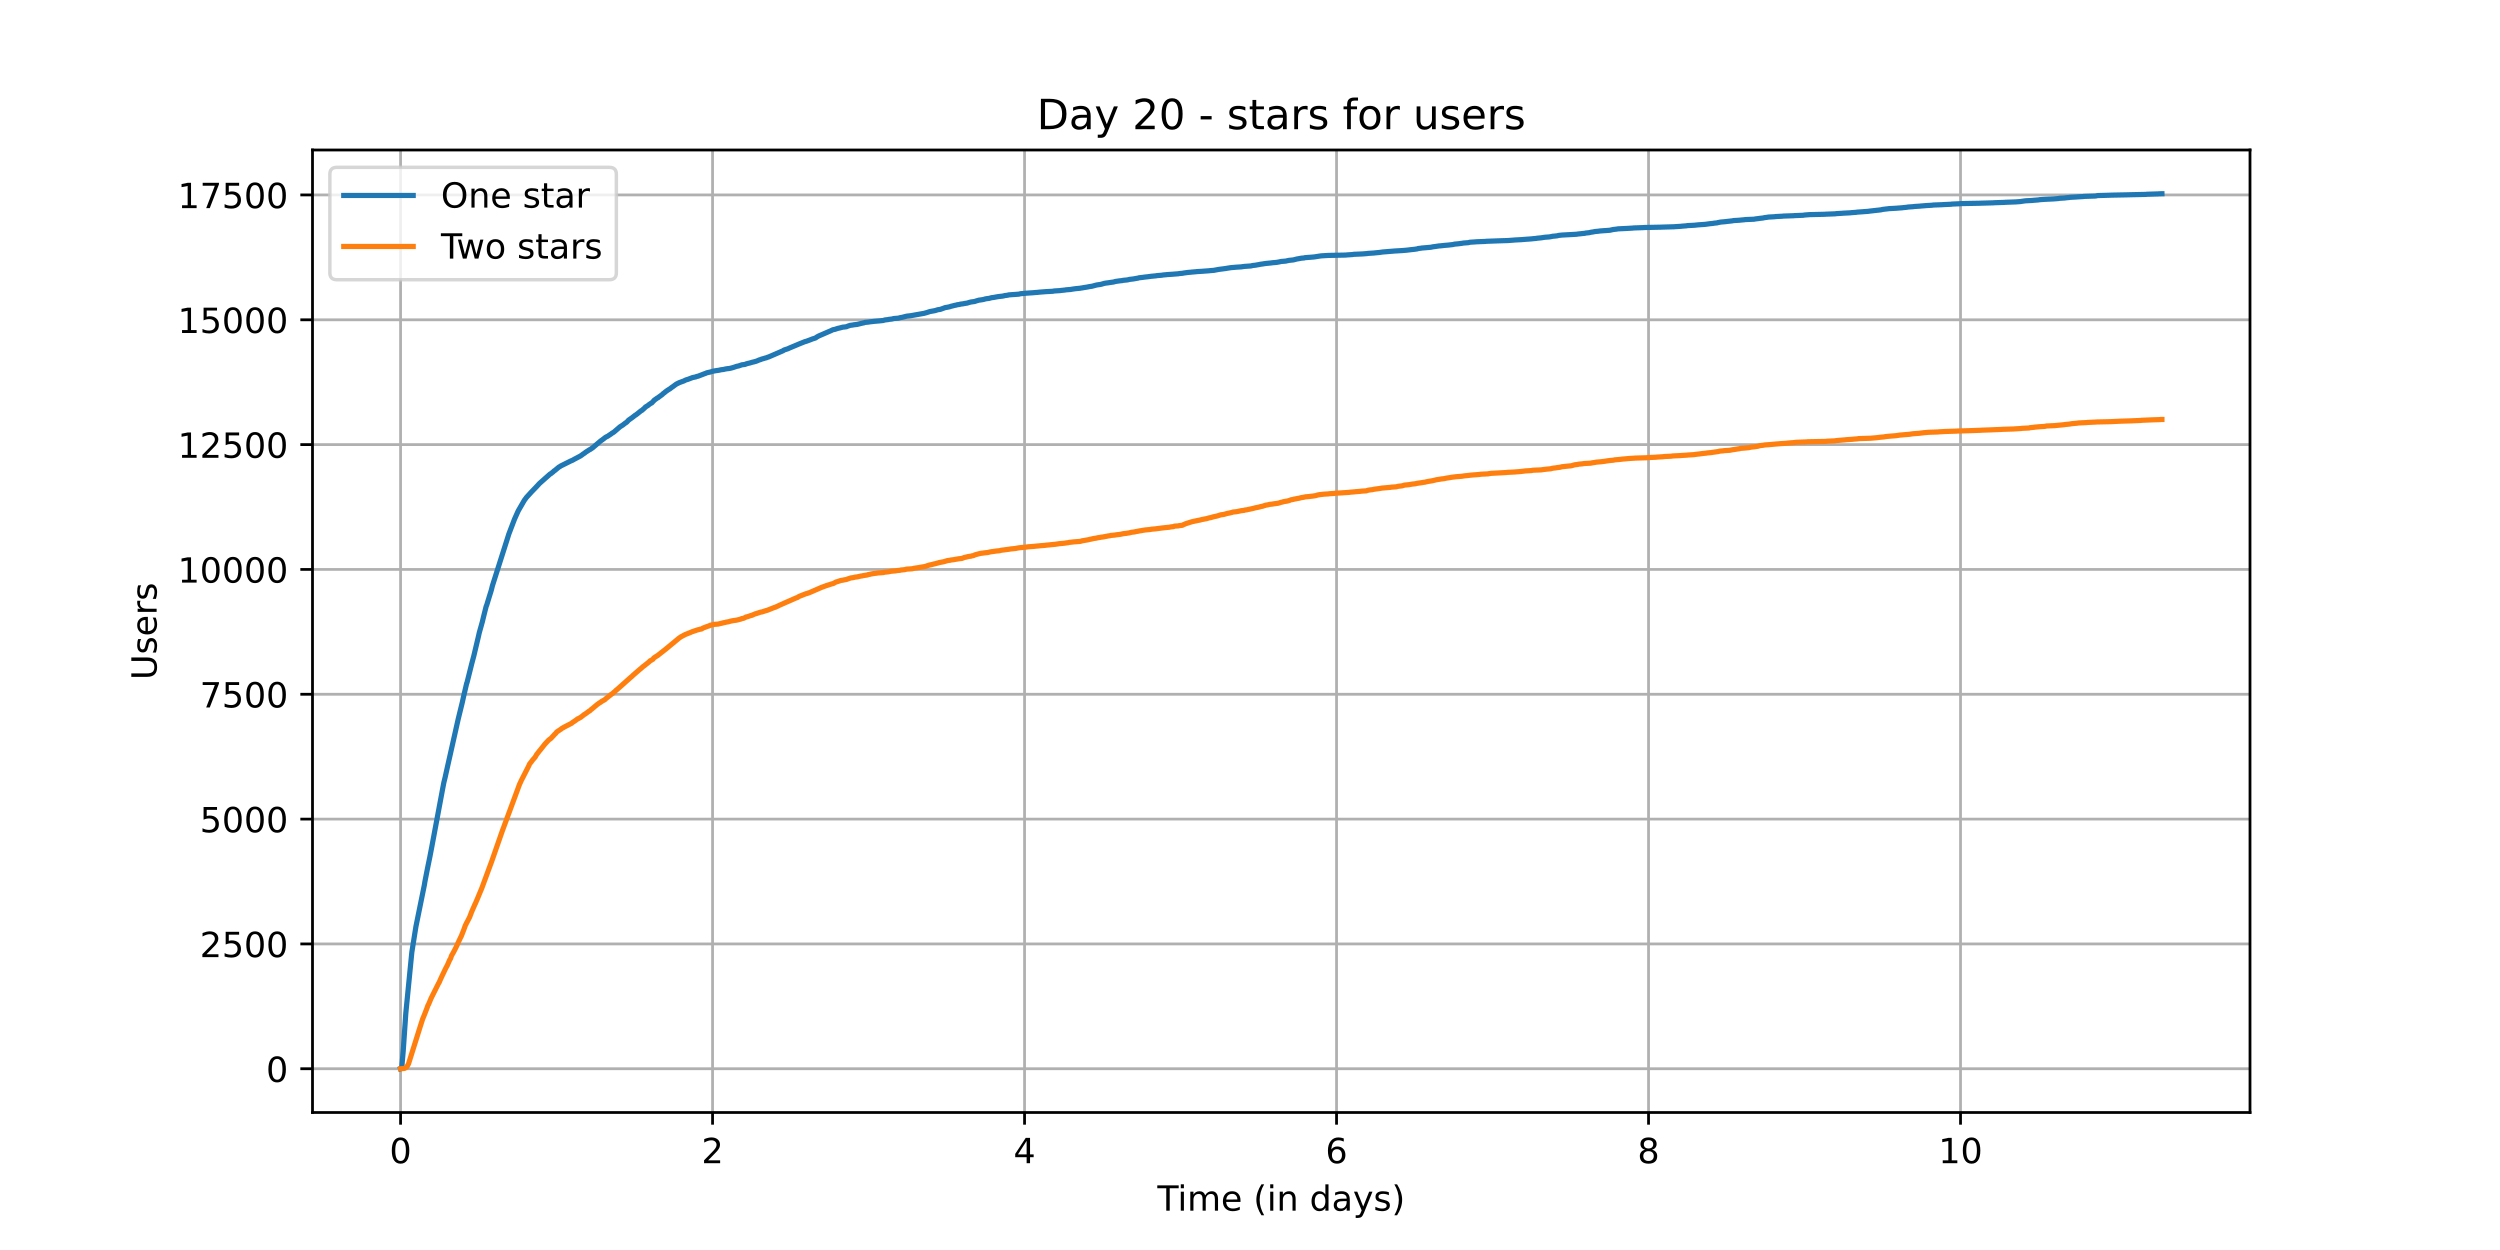 <?xml version="1.0" encoding="utf-8" standalone="no"?>
<!DOCTYPE svg PUBLIC "-//W3C//DTD SVG 1.1//EN"
  "http://www.w3.org/Graphics/SVG/1.1/DTD/svg11.dtd">
<!-- Created with matplotlib (https://matplotlib.org/) -->
<svg height="360pt" version="1.1" viewBox="0 0 720 360" width="720pt" xmlns="http://www.w3.org/2000/svg" xmlns:xlink="http://www.w3.org/1999/xlink">
 <defs>
  <style type="text/css">*{stroke-linecap:butt;stroke-linejoin:round;}</style>
 </defs>
 <g id="figure_1">
  <g id="patch_1">
   <path d="M 0 360 
L 720 360 
L 720 0 
L 0 0 
z
" style="fill:#ffffff;"/>
  </g>
  <g id="axes_1">
   <g id="patch_2">
    <path d="M 90 320.4 
L 648 320.4 
L 648 43.2 
L 90 43.2 
z
" style="fill:#ffffff;"/>
   </g>
   <g id="matplotlib.axis_1">
    <g id="xtick_1">
     <g id="line2d_1">
      <path clip-path="url(#p5c9ecbc97f)" d="M 115.364 320.4 
L 115.364 43.2 
" style="fill:none;stroke:#b0b0b0;stroke-linecap:square;stroke-width:0.8;"/>
     </g>
     <g id="line2d_2">
      <defs>
       <path d="M 0 0 
L 0 3.5 
" id="m940b4d1a9d" style="stroke:#000000;stroke-width:0.8;"/>
      </defs>
      <g>
       <use style="stroke:#000000;stroke-width:0.8;" x="115.364" xlink:href="#m940b4d1a9d" y="320.4"/>
      </g>
     </g>
     <g id="text_1">
      <!-- 0 -->
      <g transform="translate(112.182 334.998)scale(0.1 -0.1)">
       <defs>
        <path d="M 31.781 66.406 
Q 24.172 66.406 20.328 58.906 
Q 16.5 51.422 16.5 36.375 
Q 16.5 21.391 20.328 13.891 
Q 24.172 6.391 31.781 6.391 
Q 39.453 6.391 43.281 13.891 
Q 47.125 21.391 47.125 36.375 
Q 47.125 51.422 43.281 58.906 
Q 39.453 66.406 31.781 66.406 
z
M 31.781 74.219 
Q 44.047 74.219 50.516 64.516 
Q 56.984 54.828 56.984 36.375 
Q 56.984 17.969 50.516 8.266 
Q 44.047 -1.422 31.781 -1.422 
Q 19.531 -1.422 13.062 8.266 
Q 6.594 17.969 6.594 36.375 
Q 6.594 54.828 13.062 64.516 
Q 19.531 74.219 31.781 74.219 
z
" id="DejaVuSans-48"/>
       </defs>
       <use xlink:href="#DejaVuSans-48"/>
      </g>
     </g>
    </g>
    <g id="xtick_2">
     <g id="line2d_3">
      <path clip-path="url(#p5c9ecbc97f)" d="M 205.217 320.4 
L 205.217 43.2 
" style="fill:none;stroke:#b0b0b0;stroke-linecap:square;stroke-width:0.8;"/>
     </g>
     <g id="line2d_4">
      <g>
       <use style="stroke:#000000;stroke-width:0.8;" x="205.217" xlink:href="#m940b4d1a9d" y="320.4"/>
      </g>
     </g>
     <g id="text_2">
      <!-- 2 -->
      <g transform="translate(202.036 334.998)scale(0.1 -0.1)">
       <defs>
        <path d="M 19.188 8.297 
L 53.609 8.297 
L 53.609 0 
L 7.328 0 
L 7.328 8.297 
Q 12.938 14.109 22.625 23.891 
Q 32.328 33.688 34.812 36.531 
Q 39.547 41.844 41.422 45.531 
Q 43.312 49.219 43.312 52.781 
Q 43.312 58.594 39.234 62.25 
Q 35.156 65.922 28.609 65.922 
Q 23.969 65.922 18.812 64.312 
Q 13.672 62.703 7.812 59.422 
L 7.812 69.391 
Q 13.766 71.781 18.938 73 
Q 24.125 74.219 28.422 74.219 
Q 39.75 74.219 46.484 68.547 
Q 53.219 62.891 53.219 53.422 
Q 53.219 48.922 51.531 44.891 
Q 49.859 40.875 45.406 35.406 
Q 44.188 33.984 37.641 27.219 
Q 31.109 20.453 19.188 8.297 
z
" id="DejaVuSans-50"/>
       </defs>
       <use xlink:href="#DejaVuSans-50"/>
      </g>
     </g>
    </g>
    <g id="xtick_3">
     <g id="line2d_5">
      <path clip-path="url(#p5c9ecbc97f)" d="M 295.071 320.4 
L 295.071 43.2 
" style="fill:none;stroke:#b0b0b0;stroke-linecap:square;stroke-width:0.8;"/>
     </g>
     <g id="line2d_6">
      <g>
       <use style="stroke:#000000;stroke-width:0.8;" x="295.071" xlink:href="#m940b4d1a9d" y="320.4"/>
      </g>
     </g>
     <g id="text_3">
      <!-- 4 -->
      <g transform="translate(291.89 334.998)scale(0.1 -0.1)">
       <defs>
        <path d="M 37.797 64.312 
L 12.891 25.391 
L 37.797 25.391 
z
M 35.203 72.906 
L 47.609 72.906 
L 47.609 25.391 
L 58.016 25.391 
L 58.016 17.188 
L 47.609 17.188 
L 47.609 0 
L 37.797 0 
L 37.797 17.188 
L 4.891 17.188 
L 4.891 26.703 
z
" id="DejaVuSans-52"/>
       </defs>
       <use xlink:href="#DejaVuSans-52"/>
      </g>
     </g>
    </g>
    <g id="xtick_4">
     <g id="line2d_7">
      <path clip-path="url(#p5c9ecbc97f)" d="M 384.925 320.4 
L 384.925 43.2 
" style="fill:none;stroke:#b0b0b0;stroke-linecap:square;stroke-width:0.8;"/>
     </g>
     <g id="line2d_8">
      <g>
       <use style="stroke:#000000;stroke-width:0.8;" x="384.925" xlink:href="#m940b4d1a9d" y="320.4"/>
      </g>
     </g>
     <g id="text_4">
      <!-- 6 -->
      <g transform="translate(381.744 334.998)scale(0.1 -0.1)">
       <defs>
        <path d="M 33.016 40.375 
Q 26.375 40.375 22.484 35.828 
Q 18.609 31.297 18.609 23.391 
Q 18.609 15.531 22.484 10.953 
Q 26.375 6.391 33.016 6.391 
Q 39.656 6.391 43.531 10.953 
Q 47.406 15.531 47.406 23.391 
Q 47.406 31.297 43.531 35.828 
Q 39.656 40.375 33.016 40.375 
z
M 52.594 71.297 
L 52.594 62.312 
Q 48.875 64.062 45.094 64.984 
Q 41.312 65.922 37.594 65.922 
Q 27.828 65.922 22.672 59.328 
Q 17.531 52.734 16.797 39.406 
Q 19.672 43.656 24.016 45.922 
Q 28.375 48.188 33.594 48.188 
Q 44.578 48.188 50.953 41.516 
Q 57.328 34.859 57.328 23.391 
Q 57.328 12.156 50.688 5.359 
Q 44.047 -1.422 33.016 -1.422 
Q 20.359 -1.422 13.672 8.266 
Q 6.984 17.969 6.984 36.375 
Q 6.984 53.656 15.188 63.938 
Q 23.391 74.219 37.203 74.219 
Q 40.922 74.219 44.703 73.484 
Q 48.484 72.75 52.594 71.297 
z
" id="DejaVuSans-54"/>
       </defs>
       <use xlink:href="#DejaVuSans-54"/>
      </g>
     </g>
    </g>
    <g id="xtick_5">
     <g id="line2d_9">
      <path clip-path="url(#p5c9ecbc97f)" d="M 474.779 320.4 
L 474.779 43.2 
" style="fill:none;stroke:#b0b0b0;stroke-linecap:square;stroke-width:0.8;"/>
     </g>
     <g id="line2d_10">
      <g>
       <use style="stroke:#000000;stroke-width:0.8;" x="474.779" xlink:href="#m940b4d1a9d" y="320.4"/>
      </g>
     </g>
     <g id="text_5">
      <!-- 8 -->
      <g transform="translate(471.597 334.998)scale(0.1 -0.1)">
       <defs>
        <path d="M 31.781 34.625 
Q 24.75 34.625 20.719 30.859 
Q 16.703 27.094 16.703 20.516 
Q 16.703 13.922 20.719 10.156 
Q 24.75 6.391 31.781 6.391 
Q 38.812 6.391 42.859 10.172 
Q 46.922 13.969 46.922 20.516 
Q 46.922 27.094 42.891 30.859 
Q 38.875 34.625 31.781 34.625 
z
M 21.922 38.812 
Q 15.578 40.375 12.031 44.719 
Q 8.5 49.078 8.5 55.328 
Q 8.5 64.062 14.719 69.141 
Q 20.953 74.219 31.781 74.219 
Q 42.672 74.219 48.875 69.141 
Q 55.078 64.062 55.078 55.328 
Q 55.078 49.078 51.531 44.719 
Q 48 40.375 41.703 38.812 
Q 48.828 37.156 52.797 32.312 
Q 56.781 27.484 56.781 20.516 
Q 56.781 9.906 50.312 4.234 
Q 43.844 -1.422 31.781 -1.422 
Q 19.734 -1.422 13.25 4.234 
Q 6.781 9.906 6.781 20.516 
Q 6.781 27.484 10.781 32.312 
Q 14.797 37.156 21.922 38.812 
z
M 18.312 54.391 
Q 18.312 48.734 21.844 45.562 
Q 25.391 42.391 31.781 42.391 
Q 38.141 42.391 41.719 45.562 
Q 45.312 48.734 45.312 54.391 
Q 45.312 60.062 41.719 63.234 
Q 38.141 66.406 31.781 66.406 
Q 25.391 66.406 21.844 63.234 
Q 18.312 60.062 18.312 54.391 
z
" id="DejaVuSans-56"/>
       </defs>
       <use xlink:href="#DejaVuSans-56"/>
      </g>
     </g>
    </g>
    <g id="xtick_6">
     <g id="line2d_11">
      <path clip-path="url(#p5c9ecbc97f)" d="M 564.632 320.4 
L 564.632 43.2 
" style="fill:none;stroke:#b0b0b0;stroke-linecap:square;stroke-width:0.8;"/>
     </g>
     <g id="line2d_12">
      <g>
       <use style="stroke:#000000;stroke-width:0.8;" x="564.632" xlink:href="#m940b4d1a9d" y="320.4"/>
      </g>
     </g>
     <g id="text_6">
      <!-- 10 -->
      <g transform="translate(558.27 334.998)scale(0.1 -0.1)">
       <defs>
        <path d="M 12.406 8.297 
L 28.516 8.297 
L 28.516 63.922 
L 10.984 60.406 
L 10.984 69.391 
L 28.422 72.906 
L 38.281 72.906 
L 38.281 8.297 
L 54.391 8.297 
L 54.391 0 
L 12.406 0 
z
" id="DejaVuSans-49"/>
       </defs>
       <use xlink:href="#DejaVuSans-49"/>
       <use x="63.623" xlink:href="#DejaVuSans-48"/>
      </g>
     </g>
    </g>
    <g id="text_7">
     <!-- Time (in days) -->
     <g transform="translate(333.327 348.677)scale(0.1 -0.1)">
      <defs>
       <path d="M -0.297 72.906 
L 61.375 72.906 
L 61.375 64.594 
L 35.5 64.594 
L 35.5 0 
L 25.594 0 
L 25.594 64.594 
L -0.297 64.594 
z
" id="DejaVuSans-84"/>
       <path d="M 9.422 54.688 
L 18.406 54.688 
L 18.406 0 
L 9.422 0 
z
M 9.422 75.984 
L 18.406 75.984 
L 18.406 64.594 
L 9.422 64.594 
z
" id="DejaVuSans-105"/>
       <path d="M 52 44.188 
Q 55.375 50.25 60.062 53.125 
Q 64.75 56 71.094 56 
Q 79.641 56 84.281 50.016 
Q 88.922 44.047 88.922 33.016 
L 88.922 0 
L 79.891 0 
L 79.891 32.719 
Q 79.891 40.578 77.094 44.375 
Q 74.312 48.188 68.609 48.188 
Q 61.625 48.188 57.562 43.547 
Q 53.516 38.922 53.516 30.906 
L 53.516 0 
L 44.484 0 
L 44.484 32.719 
Q 44.484 40.625 41.703 44.406 
Q 38.922 48.188 33.109 48.188 
Q 26.219 48.188 22.156 43.531 
Q 18.109 38.875 18.109 30.906 
L 18.109 0 
L 9.078 0 
L 9.078 54.688 
L 18.109 54.688 
L 18.109 46.188 
Q 21.188 51.219 25.484 53.609 
Q 29.781 56 35.688 56 
Q 41.656 56 45.828 52.969 
Q 50 49.953 52 44.188 
z
" id="DejaVuSans-109"/>
       <path d="M 56.203 29.594 
L 56.203 25.203 
L 14.891 25.203 
Q 15.484 15.922 20.484 11.062 
Q 25.484 6.203 34.422 6.203 
Q 39.594 6.203 44.453 7.469 
Q 49.312 8.734 54.109 11.281 
L 54.109 2.781 
Q 49.266 0.734 44.188 -0.344 
Q 39.109 -1.422 33.891 -1.422 
Q 20.797 -1.422 13.156 6.188 
Q 5.516 13.812 5.516 26.812 
Q 5.516 40.234 12.766 48.109 
Q 20.016 56 32.328 56 
Q 43.359 56 49.781 48.891 
Q 56.203 41.797 56.203 29.594 
z
M 47.219 32.234 
Q 47.125 39.594 43.094 43.984 
Q 39.062 48.391 32.422 48.391 
Q 24.906 48.391 20.391 44.141 
Q 15.875 39.891 15.188 32.172 
z
" id="DejaVuSans-101"/>
       <path id="DejaVuSans-32"/>
       <path d="M 31 75.875 
Q 24.469 64.656 21.281 53.656 
Q 18.109 42.672 18.109 31.391 
Q 18.109 20.125 21.312 9.062 
Q 24.516 -2 31 -13.188 
L 23.188 -13.188 
Q 15.875 -1.703 12.234 9.375 
Q 8.594 20.453 8.594 31.391 
Q 8.594 42.281 12.203 53.312 
Q 15.828 64.359 23.188 75.875 
z
" id="DejaVuSans-40"/>
       <path d="M 54.891 33.016 
L 54.891 0 
L 45.906 0 
L 45.906 32.719 
Q 45.906 40.484 42.875 44.328 
Q 39.844 48.188 33.797 48.188 
Q 26.516 48.188 22.312 43.547 
Q 18.109 38.922 18.109 30.906 
L 18.109 0 
L 9.078 0 
L 9.078 54.688 
L 18.109 54.688 
L 18.109 46.188 
Q 21.344 51.125 25.703 53.562 
Q 30.078 56 35.797 56 
Q 45.219 56 50.047 50.172 
Q 54.891 44.344 54.891 33.016 
z
" id="DejaVuSans-110"/>
       <path d="M 45.406 46.391 
L 45.406 75.984 
L 54.391 75.984 
L 54.391 0 
L 45.406 0 
L 45.406 8.203 
Q 42.578 3.328 38.25 0.953 
Q 33.938 -1.422 27.875 -1.422 
Q 17.969 -1.422 11.734 6.484 
Q 5.516 14.406 5.516 27.297 
Q 5.516 40.188 11.734 48.094 
Q 17.969 56 27.875 56 
Q 33.938 56 38.25 53.625 
Q 42.578 51.266 45.406 46.391 
z
M 14.797 27.297 
Q 14.797 17.391 18.875 11.75 
Q 22.953 6.109 30.078 6.109 
Q 37.203 6.109 41.297 11.75 
Q 45.406 17.391 45.406 27.297 
Q 45.406 37.203 41.297 42.844 
Q 37.203 48.484 30.078 48.484 
Q 22.953 48.484 18.875 42.844 
Q 14.797 37.203 14.797 27.297 
z
" id="DejaVuSans-100"/>
       <path d="M 34.281 27.484 
Q 23.391 27.484 19.188 25 
Q 14.984 22.516 14.984 16.5 
Q 14.984 11.719 18.141 8.906 
Q 21.297 6.109 26.703 6.109 
Q 34.188 6.109 38.703 11.406 
Q 43.219 16.703 43.219 25.484 
L 43.219 27.484 
z
M 52.203 31.203 
L 52.203 0 
L 43.219 0 
L 43.219 8.297 
Q 40.141 3.328 35.547 0.953 
Q 30.953 -1.422 24.312 -1.422 
Q 15.922 -1.422 10.953 3.297 
Q 6 8.016 6 15.922 
Q 6 25.141 12.172 29.828 
Q 18.359 34.516 30.609 34.516 
L 43.219 34.516 
L 43.219 35.406 
Q 43.219 41.609 39.141 45 
Q 35.062 48.391 27.688 48.391 
Q 23 48.391 18.547 47.266 
Q 14.109 46.141 10.016 43.891 
L 10.016 52.203 
Q 14.938 54.109 19.578 55.047 
Q 24.219 56 28.609 56 
Q 40.484 56 46.344 49.844 
Q 52.203 43.703 52.203 31.203 
z
" id="DejaVuSans-97"/>
       <path d="M 32.172 -5.078 
Q 28.375 -14.844 24.75 -17.812 
Q 21.141 -20.797 15.094 -20.797 
L 7.906 -20.797 
L 7.906 -13.281 
L 13.188 -13.281 
Q 16.891 -13.281 18.938 -11.516 
Q 21 -9.766 23.484 -3.219 
L 25.094 0.875 
L 2.984 54.688 
L 12.5 54.688 
L 29.594 11.922 
L 46.688 54.688 
L 56.203 54.688 
z
" id="DejaVuSans-121"/>
       <path d="M 44.281 53.078 
L 44.281 44.578 
Q 40.484 46.531 36.375 47.5 
Q 32.281 48.484 27.875 48.484 
Q 21.188 48.484 17.844 46.438 
Q 14.5 44.391 14.5 40.281 
Q 14.5 37.156 16.891 35.375 
Q 19.281 33.594 26.516 31.984 
L 29.594 31.297 
Q 39.156 29.25 43.188 25.516 
Q 47.219 21.781 47.219 15.094 
Q 47.219 7.469 41.188 3.016 
Q 35.156 -1.422 24.609 -1.422 
Q 20.219 -1.422 15.453 -0.562 
Q 10.688 0.297 5.422 2 
L 5.422 11.281 
Q 10.406 8.688 15.234 7.391 
Q 20.062 6.109 24.812 6.109 
Q 31.156 6.109 34.562 8.281 
Q 37.984 10.453 37.984 14.406 
Q 37.984 18.062 35.516 20.016 
Q 33.062 21.969 24.703 23.781 
L 21.578 24.516 
Q 13.234 26.266 9.516 29.906 
Q 5.812 33.547 5.812 39.891 
Q 5.812 47.609 11.281 51.797 
Q 16.75 56 26.812 56 
Q 31.781 56 36.172 55.266 
Q 40.578 54.547 44.281 53.078 
z
" id="DejaVuSans-115"/>
       <path d="M 8.016 75.875 
L 15.828 75.875 
Q 23.141 64.359 26.781 53.312 
Q 30.422 42.281 30.422 31.391 
Q 30.422 20.453 26.781 9.375 
Q 23.141 -1.703 15.828 -13.188 
L 8.016 -13.188 
Q 14.5 -2 17.703 9.062 
Q 20.906 20.125 20.906 31.391 
Q 20.906 42.672 17.703 53.656 
Q 14.5 64.656 8.016 75.875 
z
" id="DejaVuSans-41"/>
      </defs>
      <use xlink:href="#DejaVuSans-84"/>
      <use x="57.959" xlink:href="#DejaVuSans-105"/>
      <use x="85.742" xlink:href="#DejaVuSans-109"/>
      <use x="183.154" xlink:href="#DejaVuSans-101"/>
      <use x="244.678" xlink:href="#DejaVuSans-32"/>
      <use x="276.465" xlink:href="#DejaVuSans-40"/>
      <use x="315.479" xlink:href="#DejaVuSans-105"/>
      <use x="343.262" xlink:href="#DejaVuSans-110"/>
      <use x="406.641" xlink:href="#DejaVuSans-32"/>
      <use x="438.428" xlink:href="#DejaVuSans-100"/>
      <use x="501.904" xlink:href="#DejaVuSans-97"/>
      <use x="563.184" xlink:href="#DejaVuSans-121"/>
      <use x="622.363" xlink:href="#DejaVuSans-115"/>
      <use x="674.463" xlink:href="#DejaVuSans-41"/>
     </g>
    </g>
   </g>
   <g id="matplotlib.axis_2">
    <g id="ytick_1">
     <g id="line2d_13">
      <path clip-path="url(#p5c9ecbc97f)" d="M 90 307.8 
L 648 307.8 
" style="fill:none;stroke:#b0b0b0;stroke-linecap:square;stroke-width:0.8;"/>
     </g>
     <g id="line2d_14">
      <defs>
       <path d="M 0 0 
L -3.5 0 
" id="m4f4831f10e" style="stroke:#000000;stroke-width:0.8;"/>
      </defs>
      <g>
       <use style="stroke:#000000;stroke-width:0.8;" x="90" xlink:href="#m4f4831f10e" y="307.8"/>
      </g>
     </g>
     <g id="text_8">
      <!-- 0 -->
      <g transform="translate(76.638 311.599)scale(0.1 -0.1)">
       <use xlink:href="#DejaVuSans-48"/>
      </g>
     </g>
    </g>
    <g id="ytick_2">
     <g id="line2d_15">
      <path clip-path="url(#p5c9ecbc97f)" d="M 90 271.849 
L 648 271.849 
" style="fill:none;stroke:#b0b0b0;stroke-linecap:square;stroke-width:0.8;"/>
     </g>
     <g id="line2d_16">
      <g>
       <use style="stroke:#000000;stroke-width:0.8;" x="90" xlink:href="#m4f4831f10e" y="271.849"/>
      </g>
     </g>
     <g id="text_9">
      <!-- 2500 -->
      <g transform="translate(57.55 275.649)scale(0.1 -0.1)">
       <defs>
        <path d="M 10.797 72.906 
L 49.516 72.906 
L 49.516 64.594 
L 19.828 64.594 
L 19.828 46.734 
Q 21.969 47.469 24.109 47.828 
Q 26.266 48.188 28.422 48.188 
Q 40.625 48.188 47.75 41.5 
Q 54.891 34.812 54.891 23.391 
Q 54.891 11.625 47.562 5.094 
Q 40.234 -1.422 26.906 -1.422 
Q 22.312 -1.422 17.547 -0.641 
Q 12.797 0.141 7.719 1.703 
L 7.719 11.625 
Q 12.109 9.234 16.797 8.062 
Q 21.484 6.891 26.703 6.891 
Q 35.156 6.891 40.078 11.328 
Q 45.016 15.766 45.016 23.391 
Q 45.016 31 40.078 35.438 
Q 35.156 39.891 26.703 39.891 
Q 22.75 39.891 18.812 39.016 
Q 14.891 38.141 10.797 36.281 
z
" id="DejaVuSans-53"/>
       </defs>
       <use xlink:href="#DejaVuSans-50"/>
       <use x="63.623" xlink:href="#DejaVuSans-53"/>
       <use x="127.246" xlink:href="#DejaVuSans-48"/>
       <use x="190.869" xlink:href="#DejaVuSans-48"/>
      </g>
     </g>
    </g>
    <g id="ytick_3">
     <g id="line2d_17">
      <path clip-path="url(#p5c9ecbc97f)" d="M 90 235.899 
L 648 235.899 
" style="fill:none;stroke:#b0b0b0;stroke-linecap:square;stroke-width:0.8;"/>
     </g>
     <g id="line2d_18">
      <g>
       <use style="stroke:#000000;stroke-width:0.8;" x="90" xlink:href="#m4f4831f10e" y="235.899"/>
      </g>
     </g>
     <g id="text_10">
      <!-- 5000 -->
      <g transform="translate(57.55 239.698)scale(0.1 -0.1)">
       <use xlink:href="#DejaVuSans-53"/>
       <use x="63.623" xlink:href="#DejaVuSans-48"/>
       <use x="127.246" xlink:href="#DejaVuSans-48"/>
       <use x="190.869" xlink:href="#DejaVuSans-48"/>
      </g>
     </g>
    </g>
    <g id="ytick_4">
     <g id="line2d_19">
      <path clip-path="url(#p5c9ecbc97f)" d="M 90 199.948 
L 648 199.948 
" style="fill:none;stroke:#b0b0b0;stroke-linecap:square;stroke-width:0.8;"/>
     </g>
     <g id="line2d_20">
      <g>
       <use style="stroke:#000000;stroke-width:0.8;" x="90" xlink:href="#m4f4831f10e" y="199.948"/>
      </g>
     </g>
     <g id="text_11">
      <!-- 7500 -->
      <g transform="translate(57.55 203.747)scale(0.1 -0.1)">
       <defs>
        <path d="M 8.203 72.906 
L 55.078 72.906 
L 55.078 68.703 
L 28.609 0 
L 18.312 0 
L 43.219 64.594 
L 8.203 64.594 
z
" id="DejaVuSans-55"/>
       </defs>
       <use xlink:href="#DejaVuSans-55"/>
       <use x="63.623" xlink:href="#DejaVuSans-53"/>
       <use x="127.246" xlink:href="#DejaVuSans-48"/>
       <use x="190.869" xlink:href="#DejaVuSans-48"/>
      </g>
     </g>
    </g>
    <g id="ytick_5">
     <g id="line2d_21">
      <path clip-path="url(#p5c9ecbc97f)" d="M 90 163.997 
L 648 163.997 
" style="fill:none;stroke:#b0b0b0;stroke-linecap:square;stroke-width:0.8;"/>
     </g>
     <g id="line2d_22">
      <g>
       <use style="stroke:#000000;stroke-width:0.8;" x="90" xlink:href="#m4f4831f10e" y="163.997"/>
      </g>
     </g>
     <g id="text_12">
      <!-- 10000 -->
      <g transform="translate(51.188 167.796)scale(0.1 -0.1)">
       <use xlink:href="#DejaVuSans-49"/>
       <use x="63.623" xlink:href="#DejaVuSans-48"/>
       <use x="127.246" xlink:href="#DejaVuSans-48"/>
       <use x="190.869" xlink:href="#DejaVuSans-48"/>
       <use x="254.492" xlink:href="#DejaVuSans-48"/>
      </g>
     </g>
    </g>
    <g id="ytick_6">
     <g id="line2d_23">
      <path clip-path="url(#p5c9ecbc97f)" d="M 90 128.047 
L 648 128.047 
" style="fill:none;stroke:#b0b0b0;stroke-linecap:square;stroke-width:0.8;"/>
     </g>
     <g id="line2d_24">
      <g>
       <use style="stroke:#000000;stroke-width:0.8;" x="90" xlink:href="#m4f4831f10e" y="128.047"/>
      </g>
     </g>
     <g id="text_13">
      <!-- 12500 -->
      <g transform="translate(51.188 131.846)scale(0.1 -0.1)">
       <use xlink:href="#DejaVuSans-49"/>
       <use x="63.623" xlink:href="#DejaVuSans-50"/>
       <use x="127.246" xlink:href="#DejaVuSans-53"/>
       <use x="190.869" xlink:href="#DejaVuSans-48"/>
       <use x="254.492" xlink:href="#DejaVuSans-48"/>
      </g>
     </g>
    </g>
    <g id="ytick_7">
     <g id="line2d_25">
      <path clip-path="url(#p5c9ecbc97f)" d="M 90 92.096 
L 648 92.096 
" style="fill:none;stroke:#b0b0b0;stroke-linecap:square;stroke-width:0.8;"/>
     </g>
     <g id="line2d_26">
      <g>
       <use style="stroke:#000000;stroke-width:0.8;" x="90" xlink:href="#m4f4831f10e" y="92.096"/>
      </g>
     </g>
     <g id="text_14">
      <!-- 15000 -->
      <g transform="translate(51.188 95.895)scale(0.1 -0.1)">
       <use xlink:href="#DejaVuSans-49"/>
       <use x="63.623" xlink:href="#DejaVuSans-53"/>
       <use x="127.246" xlink:href="#DejaVuSans-48"/>
       <use x="190.869" xlink:href="#DejaVuSans-48"/>
       <use x="254.492" xlink:href="#DejaVuSans-48"/>
      </g>
     </g>
    </g>
    <g id="ytick_8">
     <g id="line2d_27">
      <path clip-path="url(#p5c9ecbc97f)" d="M 90 56.145 
L 648 56.145 
" style="fill:none;stroke:#b0b0b0;stroke-linecap:square;stroke-width:0.8;"/>
     </g>
     <g id="line2d_28">
      <g>
       <use style="stroke:#000000;stroke-width:0.8;" x="90" xlink:href="#m4f4831f10e" y="56.145"/>
      </g>
     </g>
     <g id="text_15">
      <!-- 17500 -->
      <g transform="translate(51.188 59.944)scale(0.1 -0.1)">
       <use xlink:href="#DejaVuSans-49"/>
       <use x="63.623" xlink:href="#DejaVuSans-55"/>
       <use x="127.246" xlink:href="#DejaVuSans-53"/>
       <use x="190.869" xlink:href="#DejaVuSans-48"/>
       <use x="254.492" xlink:href="#DejaVuSans-48"/>
      </g>
     </g>
    </g>
    <g id="text_16">
     <!-- Users -->
     <g transform="translate(45.108 195.801)rotate(-90)scale(0.1 -0.1)">
      <defs>
       <path d="M 8.688 72.906 
L 18.609 72.906 
L 18.609 28.609 
Q 18.609 16.891 22.844 11.734 
Q 27.094 6.594 36.625 6.594 
Q 46.094 6.594 50.344 11.734 
Q 54.594 16.891 54.594 28.609 
L 54.594 72.906 
L 64.5 72.906 
L 64.5 27.391 
Q 64.5 13.141 57.438 5.859 
Q 50.391 -1.422 36.625 -1.422 
Q 22.797 -1.422 15.734 5.859 
Q 8.688 13.141 8.688 27.391 
z
" id="DejaVuSans-85"/>
       <path d="M 41.109 46.297 
Q 39.594 47.172 37.812 47.578 
Q 36.031 48 33.891 48 
Q 26.266 48 22.188 43.047 
Q 18.109 38.094 18.109 28.812 
L 18.109 0 
L 9.078 0 
L 9.078 54.688 
L 18.109 54.688 
L 18.109 46.188 
Q 20.953 51.172 25.484 53.578 
Q 30.031 56 36.531 56 
Q 37.453 56 38.578 55.875 
Q 39.703 55.766 41.062 55.516 
z
" id="DejaVuSans-114"/>
      </defs>
      <use xlink:href="#DejaVuSans-85"/>
      <use x="73.193" xlink:href="#DejaVuSans-115"/>
      <use x="125.293" xlink:href="#DejaVuSans-101"/>
      <use x="186.816" xlink:href="#DejaVuSans-114"/>
      <use x="227.93" xlink:href="#DejaVuSans-115"/>
     </g>
    </g>
   </g>
   <g id="line2d_29">
    <path clip-path="url(#p5c9ecbc97f)" d="M 115.364 307.8 
L 115.548 307.742 
L 115.733 307.182 
L 116.135 302.551 
L 116.877 291.766 
L 118.608 274.236 
L 119.784 266.859 
L 122.195 254.981 
L 122.38 253.874 
L 123.092 250.236 
L 123.772 246.914 
L 124.328 244.038 
L 127.544 226.853 
L 127.823 225.401 
L 128.194 223.891 
L 128.657 221.792 
L 129.09 219.865 
L 131.162 210.661 
L 131.44 209.41 
L 131.966 207.081 
L 133.171 202.162 
L 133.511 200.595 
L 133.821 199.272 
L 134.408 196.77 
L 134.501 196.583 
L 135.861 191.147 
L 136.417 189.062 
L 136.51 188.688 
L 137.561 184.259 
L 137.747 183.482 
L 138.025 182.246 
L 138.922 179.053 
L 139.232 177.745 
L 140.005 174.667 
L 140.19 174.222 
L 140.84 172.079 
L 141.149 171.087 
L 141.334 170.511 
L 141.551 169.764 
L 141.798 168.743 
L 146.375 154.348 
L 146.53 153.845 
L 148.168 149.545 
L 148.694 148.366 
L 149.25 147.129 
L 151.044 144.023 
L 151.136 143.922 
L 151.6 143.275 
L 152.59 142.197 
L 152.899 141.852 
L 153.084 141.65 
L 154.29 140.399 
L 154.816 139.838 
L 154.877 139.781 
L 155.186 139.421 
L 155.403 139.206 
L 158.433 136.517 
L 158.649 136.416 
L 158.866 136.229 
L 159.237 135.956 
L 159.608 135.596 
L 159.793 135.496 
L 160.968 134.518 
L 161.184 134.417 
L 161.463 134.216 
L 164.462 132.72 
L 164.679 132.648 
L 164.864 132.562 
L 165.235 132.361 
L 165.359 132.274 
L 165.699 132.102 
L 167.183 131.311 
L 167.43 131.138 
L 167.771 130.894 
L 167.925 130.764 
L 168.419 130.462 
L 168.605 130.275 
L 169.285 129.844 
L 169.811 129.499 
L 169.965 129.456 
L 170.462 129.096 
L 170.648 128.996 
L 170.926 128.751 
L 172.967 127.011 
L 173.462 126.666 
L 174.297 126.019 
L 174.421 125.933 
L 174.761 125.746 
L 175.008 125.645 
L 175.472 125.314 
L 175.967 124.998 
L 176.307 124.725 
L 176.492 124.638 
L 176.615 124.552 
L 176.801 124.437 
L 178.594 122.898 
L 179.305 122.453 
L 180.202 121.762 
L 180.387 121.676 
L 180.634 121.446 
L 180.758 121.302 
L 181.068 120.957 
L 181.222 120.871 
L 181.81 120.454 
L 181.964 120.353 
L 182.922 119.605 
L 183.108 119.505 
L 183.51 119.203 
L 184.654 118.282 
L 184.87 118.196 
L 185.272 117.822 
L 185.582 117.563 
L 185.891 117.218 
L 186.602 116.787 
L 186.942 116.499 
L 187.437 116.168 
L 187.623 116.082 
L 187.778 115.981 
L 188.087 115.608 
L 188.211 115.521 
L 188.458 115.205 
L 188.644 115.104 
L 189.293 114.63 
L 189.541 114.529 
L 189.757 114.328 
L 190.129 114.069 
L 190.315 113.925 
L 190.747 113.609 
L 190.995 113.35 
L 191.366 113.091 
L 191.613 112.861 
L 192.294 112.372 
L 193.036 111.912 
L 193.346 111.653 
L 193.871 111.293 
L 194.644 110.718 
L 194.768 110.646 
L 195.016 110.488 
L 195.263 110.402 
L 195.511 110.244 
L 196.717 109.798 
L 196.964 109.712 
L 197.335 109.51 
L 197.552 109.424 
L 197.706 109.367 
L 198.077 109.266 
L 199.438 108.748 
L 199.841 108.662 
L 200.026 108.619 
L 200.428 108.547 
L 200.583 108.446 
L 201.047 108.346 
L 202.469 107.799 
L 202.716 107.698 
L 202.964 107.612 
L 203.242 107.511 
L 203.551 107.368 
L 204.046 107.253 
L 204.54 107.152 
L 205.282 106.922 
L 205.715 106.836 
L 205.901 106.807 
L 206.303 106.735 
L 207.045 106.634 
L 207.57 106.505 
L 208.374 106.404 
L 208.9 106.275 
L 209.518 106.174 
L 209.796 106.16 
L 210.353 106.059 
L 210.91 105.915 
L 211.25 105.815 
L 212.177 105.498 
L 212.703 105.398 
L 213.661 105.067 
L 214.465 104.966 
L 214.65 104.923 
L 214.836 104.822 
L 215.454 104.65 
L 215.918 104.549 
L 216.629 104.333 
L 217.062 104.233 
L 217.649 104.075 
L 217.897 103.988 
L 218.082 103.916 
L 218.299 103.83 
L 218.515 103.715 
L 218.731 103.643 
L 219.103 103.543 
L 219.319 103.427 
L 219.906 103.269 
L 220.215 103.169 
L 220.37 103.125 
L 220.772 103.025 
L 221.05 102.895 
L 221.39 102.795 
L 225.286 101.112 
L 225.533 101.012 
L 225.75 100.825 
L 226.585 100.551 
L 226.894 100.451 
L 227.172 100.321 
L 227.389 100.221 
L 229.584 99.3 
L 229.801 99.2 
L 231.842 98.38 
L 232.244 98.279 
L 233.481 97.819 
L 233.698 97.733 
L 233.976 97.618 
L 234.718 97.388 
L 234.935 97.301 
L 235.213 97.071 
L 235.43 96.971 
L 235.677 96.813 
L 238.925 95.403 
L 239.173 95.303 
L 239.451 95.173 
L 239.636 95.073 
L 239.915 94.957 
L 240.44 94.857 
L 241.307 94.569 
L 241.801 94.469 
L 242.389 94.31 
L 242.76 94.21 
L 243.038 94.195 
L 243.811 94.095 
L 244.151 93.922 
L 244.523 93.821 
L 244.801 93.706 
L 245.605 93.606 
L 245.822 93.548 
L 246.718 93.448 
L 246.904 93.419 
L 247.429 93.289 
L 247.831 93.189 
L 248.357 93.059 
L 248.82 92.973 
L 249.099 92.858 
L 250.15 92.757 
L 250.552 92.685 
L 251.448 92.585 
L 251.788 92.542 
L 252.994 92.441 
L 253.304 92.412 
L 254.293 92.312 
L 254.911 92.139 
L 255.808 92.038 
L 255.962 91.981 
L 256.859 91.88 
L 257.416 91.736 
L 258.714 91.636 
L 259.302 91.477 
L 259.889 91.377 
L 260.106 91.319 
L 260.693 91.161 
L 261.126 91.06 
L 261.311 91.032 
L 261.62 91.003 
L 262.324 90.917 
L 265.882 90.284 
L 266.068 90.255 
L 266.655 90.097 
L 266.995 89.996 
L 267.83 89.723 
L 268.386 89.622 
L 268.788 89.551 
L 269.314 89.45 
L 270.087 89.205 
L 270.798 89.105 
L 271.045 89.018 
L 272.22 88.587 
L 272.839 88.486 
L 273.271 88.4 
L 273.611 88.314 
L 273.859 88.213 
L 274.322 88.112 
L 274.91 87.954 
L 275.435 87.854 
L 275.683 87.767 
L 276.332 87.681 
L 276.58 87.595 
L 277.384 87.494 
L 277.848 87.393 
L 278.528 87.293 
L 279.27 87.063 
L 279.703 86.962 
L 280.043 86.919 
L 280.662 86.833 
L 280.879 86.761 
L 281.188 86.66 
L 281.868 86.459 
L 282.58 86.358 
L 282.951 86.301 
L 283.415 86.2 
L 283.663 86.114 
L 284.096 86.027 
L 284.9 85.927 
L 285.55 85.74 
L 286.323 85.639 
L 286.755 85.553 
L 287.313 85.452 
L 287.684 85.395 
L 288.643 85.294 
L 289.045 85.222 
L 289.385 85.121 
L 289.694 85.093 
L 290.282 85.006 
L 290.468 84.934 
L 291.767 84.834 
L 292.045 84.819 
L 293.405 84.719 
L 293.931 84.589 
L 295.106 84.489 
L 295.446 84.446 
L 296.961 84.345 
L 297.239 84.33 
L 298.383 84.23 
L 298.661 84.215 
L 299.589 84.115 
L 299.867 84.1 
L 301.104 84 
L 301.382 83.985 
L 303.206 83.885 
L 303.639 83.798 
L 305.278 83.698 
L 305.649 83.64 
L 306.638 83.54 
L 307.04 83.468 
L 308.339 83.367 
L 308.772 83.281 
L 309.39 83.194 
L 309.576 83.166 
L 309.916 83.123 
L 311.028 83.022 
L 311.214 82.979 
L 311.832 82.892 
L 311.987 82.849 
L 312.636 82.749 
L 313.007 82.691 
L 313.533 82.59 
L 313.718 82.547 
L 314.429 82.447 
L 314.955 82.317 
L 315.295 82.217 
L 315.852 82.073 
L 316.532 81.972 
L 316.872 81.929 
L 317.305 81.828 
L 318.016 81.613 
L 318.604 81.512 
L 318.913 81.483 
L 319.562 81.383 
L 319.933 81.325 
L 320.675 81.224 
L 321.294 81.052 
L 322.005 80.951 
L 322.376 80.894 
L 323.242 80.807 
L 323.459 80.735 
L 324.541 80.635 
L 324.943 80.563 
L 325.283 80.462 
L 325.593 80.433 
L 326.428 80.333 
L 326.83 80.261 
L 327.356 80.16 
L 327.696 80.117 
L 327.974 80.016 
L 328.314 79.973 
L 329.181 79.873 
L 329.552 79.815 
L 330.48 79.714 
L 330.82 79.671 
L 331.531 79.571 
L 331.84 79.542 
L 332.892 79.441 
L 333.294 79.369 
L 334.562 79.269 
L 334.964 79.197 
L 335.923 79.11 
L 336.108 79.082 
L 337.685 78.981 
L 337.994 78.952 
L 339.292 78.852 
L 339.694 78.78 
L 340.653 78.693 
L 340.869 78.636 
L 341.612 78.535 
L 341.982 78.478 
L 343.003 78.391 
L 343.188 78.363 
L 344.394 78.262 
L 344.734 78.219 
L 346.435 78.118 
L 346.744 78.089 
L 348.135 77.989 
L 348.475 77.946 
L 349.712 77.845 
L 349.929 77.787 
L 350.331 77.716 
L 350.857 77.615 
L 351.228 77.557 
L 352.032 77.457 
L 352.372 77.414 
L 353.083 77.313 
L 353.485 77.241 
L 354.134 77.14 
L 354.505 77.083 
L 355.68 76.982 
L 355.989 76.953 
L 357.566 76.853 
L 357.751 76.81 
L 358.556 76.709 
L 358.834 76.695 
L 360.256 76.594 
L 360.781 76.464 
L 361.678 76.364 
L 361.863 76.321 
L 362.358 76.234 
L 362.544 76.206 
L 363.007 76.105 
L 363.781 76.004 
L 363.966 75.961 
L 364.708 75.86 
L 365.018 75.832 
L 366.069 75.731 
L 366.44 75.674 
L 367.584 75.573 
L 367.955 75.515 
L 368.481 75.415 
L 368.976 75.3 
L 370.275 75.199 
L 370.77 75.084 
L 371.234 74.983 
L 371.544 74.955 
L 372.378 74.868 
L 372.564 74.839 
L 373.151 74.681 
L 373.553 74.581 
L 373.925 74.523 
L 374.45 74.422 
L 374.853 74.351 
L 375.595 74.293 
L 375.75 74.221 
L 376.956 74.12 
L 377.234 74.106 
L 378.409 74.005 
L 378.749 73.962 
L 379.337 73.862 
L 379.707 73.804 
L 380.387 73.703 
L 380.697 73.675 
L 382.367 73.574 
L 382.645 73.56 
L 387.591 73.459 
L 387.931 73.416 
L 389.477 73.315 
L 389.879 73.243 
L 392.198 73.143 
L 392.477 73.128 
L 393.713 73.028 
L 394.084 72.97 
L 395.692 72.869 
L 396.032 72.826 
L 397.114 72.726 
L 397.454 72.682 
L 398.135 72.582 
L 398.444 72.553 
L 399.712 72.452 
L 400.021 72.424 
L 401.288 72.323 
L 401.598 72.294 
L 403.329 72.194 
L 403.607 72.179 
L 404.844 72.078 
L 405.153 72.05 
L 405.988 71.949 
L 406.329 71.906 
L 407.318 71.805 
L 407.504 71.776 
L 408.184 71.676 
L 408.431 71.575 
L 409.298 71.475 
L 409.483 71.431 
L 410.72 71.331 
L 411.029 71.302 
L 412.143 71.201 
L 412.637 71.086 
L 413.41 70.986 
L 413.782 70.928 
L 414.462 70.827 
L 414.74 70.813 
L 415.698 70.712 
L 415.884 70.684 
L 417.12 70.583 
L 417.46 70.54 
L 418.388 70.439 
L 418.914 70.31 
L 419.996 70.209 
L 420.336 70.166 
L 421.078 70.065 
L 421.48 69.993 
L 422.84 69.893 
L 423.366 69.763 
L 424.912 69.663 
L 425.221 69.634 
L 427.726 69.533 
L 428.066 69.49 
L 430.91 69.389 
L 431.189 69.375 
L 434.343 69.274 
L 434.652 69.246 
L 436.013 69.145 
L 436.321 69.116 
L 438.207 69.015 
L 438.517 68.987 
L 439.785 68.886 
L 440.063 68.872 
L 441.207 68.785 
L 441.392 68.757 
L 442.444 68.656 
L 442.63 68.613 
L 443.681 68.512 
L 444.021 68.469 
L 444.64 68.368 
L 444.98 68.325 
L 446.155 68.239 
L 446.341 68.21 
L 446.742 68.138 
L 447.176 68.038 
L 447.454 68.023 
L 448.412 67.923 
L 448.938 67.793 
L 449.927 67.692 
L 450.206 67.678 
L 452.061 67.577 
L 452.339 67.563 
L 454.071 67.462 
L 454.473 67.391 
L 455.37 67.304 
L 455.555 67.275 
L 456.452 67.189 
L 456.668 67.117 
L 457.658 67.017 
L 458.183 66.887 
L 458.863 66.787 
L 459.327 66.686 
L 460.379 66.585 
L 460.75 66.528 
L 462.048 66.427 
L 462.326 66.413 
L 463.656 66.312 
L 464.151 66.197 
L 464.553 66.111 
L 464.739 66.082 
L 465.604 65.981 
L 466.006 65.909 
L 468.109 65.809 
L 468.387 65.794 
L 470.15 65.694 
L 470.49 65.65 
L 473.335 65.55 
L 473.644 65.521 
L 478.468 65.42 
L 478.746 65.406 
L 482.179 65.305 
L 482.488 65.277 
L 484.096 65.176 
L 484.436 65.133 
L 485.735 65.032 
L 485.951 64.975 
L 487.93 64.874 
L 488.239 64.845 
L 489.167 64.745 
L 489.445 64.73 
L 490.868 64.629 
L 491.177 64.601 
L 491.919 64.5 
L 492.29 64.443 
L 493.28 64.342 
L 493.682 64.27 
L 494.547 64.184 
L 494.795 64.097 
L 495.289 64.011 
L 495.444 63.968 
L 496.557 63.867 
L 496.867 63.839 
L 497.702 63.738 
L 498.011 63.709 
L 498.877 63.608 
L 499.311 63.522 
L 501.011 63.422 
L 501.197 63.393 
L 502.311 63.292 
L 502.682 63.235 
L 505.157 63.134 
L 505.59 63.048 
L 506.426 62.947 
L 506.797 62.889 
L 507.693 62.789 
L 508.158 62.688 
L 508.9 62.587 
L 509.302 62.516 
L 511.157 62.415 
L 511.343 62.372 
L 513.291 62.271 
L 513.631 62.228 
L 516.6 62.127 
L 516.785 62.099 
L 519.32 61.998 
L 519.722 61.926 
L 521.021 61.825 
L 521.299 61.811 
L 525.566 61.71 
L 525.876 61.682 
L 528.535 61.581 
L 528.906 61.523 
L 530.575 61.423 
L 530.885 61.394 
L 532.864 61.293 
L 533.204 61.25 
L 534.534 61.149 
L 534.905 61.092 
L 536.358 60.991 
L 536.667 60.963 
L 538.058 60.862 
L 538.43 60.804 
L 539.326 60.704 
L 539.666 60.661 
L 540.563 60.56 
L 540.873 60.531 
L 541.707 60.43 
L 542.202 60.315 
L 542.975 60.215 
L 543.284 60.186 
L 544.057 60.085 
L 544.336 60.071 
L 546.16 59.97 
L 546.47 59.942 
L 547.799 59.841 
L 548.139 59.798 
L 549.13 59.697 
L 549.532 59.625 
L 550.986 59.524 
L 551.357 59.467 
L 552.965 59.366 
L 553.151 59.338 
L 554.419 59.237 
L 554.728 59.208 
L 556.43 59.107 
L 556.8 59.05 
L 559.429 58.949 
L 559.738 58.921 
L 561.964 58.82 
L 562.119 58.777 
L 564.407 58.676 
L 564.747 58.633 
L 570.096 58.532 
L 570.375 58.518 
L 574.024 58.417 
L 574.333 58.388 
L 577.271 58.288 
L 577.58 58.259 
L 580.332 58.158 
L 580.611 58.144 
L 581.94 58.043 
L 582.342 57.971 
L 583.053 57.871 
L 583.393 57.828 
L 585.311 57.727 
L 585.651 57.684 
L 587.012 57.583 
L 587.413 57.511 
L 588.836 57.411 
L 589.114 57.396 
L 591.248 57.296 
L 591.527 57.281 
L 592.764 57.181 
L 593.166 57.109 
L 594.682 57.022 
L 594.868 56.979 
L 595.919 56.879 
L 596.105 56.835 
L 597.961 56.735 
L 598.27 56.706 
L 599.972 56.605 
L 600.157 56.562 
L 603.311 56.461 
L 603.62 56.433 
L 604.084 56.332 
L 604.362 56.318 
L 607.795 56.217 
L 608.073 56.203 
L 613.144 56.102 
L 613.422 56.088 
L 617.999 55.987 
L 618.339 55.944 
L 621.523 55.843 
L 621.832 55.814 
L 622.636 55.8 
L 622.636 55.8 
" style="fill:none;stroke:#1f77b4;stroke-linecap:square;stroke-width:1.5;"/>
   </g>
   <g id="line2d_30">
    <path clip-path="url(#p5c9ecbc97f)" d="M 115.364 307.8 
L 116.506 307.699 
L 117.186 307.268 
L 117.279 307.052 
L 117.557 306.549 
L 117.619 306.491 
L 121.174 295.174 
L 121.329 294.685 
L 121.731 293.448 
L 122.164 292.413 
L 122.968 290.342 
L 123.246 289.551 
L 123.432 289.249 
L 124.174 287.466 
L 126.029 283.756 
L 126.307 283.21 
L 126.462 282.994 
L 126.74 282.318 
L 126.802 282.174 
L 127.327 281.038 
L 128.41 278.781 
L 128.843 277.99 
L 129.523 276.408 
L 129.739 276.12 
L 130.018 275.272 
L 130.512 274.409 
L 131.069 273.359 
L 131.316 272.856 
L 132.646 269.994 
L 132.8 269.735 
L 133.295 268.47 
L 133.573 267.765 
L 134.037 266.471 
L 134.253 266.097 
L 134.408 265.723 
L 134.501 265.594 
L 135.243 264.156 
L 135.49 263.523 
L 135.799 262.689 
L 136.449 261.208 
L 136.603 260.863 
L 136.819 260.331 
L 136.881 260.273 
L 137.191 259.54 
L 137.407 259.051 
L 138.335 256.808 
L 138.737 255.844 
L 141.643 247.978 
L 141.767 247.619 
L 144.582 239.537 
L 144.798 238.947 
L 149.714 225.645 
L 149.776 225.588 
L 150.116 224.811 
L 152.28 220.584 
L 152.496 220.052 
L 152.93 219.519 
L 153.362 218.915 
L 154.104 218.081 
L 154.568 217.276 
L 154.97 216.773 
L 155.403 216.198 
L 155.496 216.111 
L 156.98 214.242 
L 157.907 213.25 
L 158.155 213.02 
L 158.649 212.674 
L 159.515 211.74 
L 159.7 211.524 
L 159.917 211.323 
L 160.102 211.136 
L 160.319 210.819 
L 160.906 210.431 
L 161.463 210.057 
L 161.587 209.985 
L 161.927 209.698 
L 162.174 209.611 
L 162.36 209.468 
L 164.277 208.475 
L 164.431 208.404 
L 164.617 208.303 
L 164.833 208.102 
L 165.081 207.943 
L 165.668 207.555 
L 166.379 207.023 
L 166.657 206.922 
L 167.059 206.678 
L 167.214 206.606 
L 167.492 206.39 
L 167.832 206.131 
L 168.172 205.829 
L 168.389 205.729 
L 168.883 205.384 
L 169.625 204.823 
L 169.842 204.737 
L 170.277 204.305 
L 170.432 204.219 
L 171.947 202.939 
L 172.287 202.695 
L 172.689 202.393 
L 172.906 202.306 
L 173.245 202.019 
L 174.204 201.501 
L 174.421 201.271 
L 175.595 200.322 
L 175.75 200.236 
L 176.121 199.905 
L 176.523 199.66 
L 176.709 199.445 
L 177.048 199.186 
L 177.512 198.711 
L 177.666 198.625 
L 181.748 194.987 
L 181.902 194.886 
L 182.366 194.426 
L 184.345 192.715 
L 184.685 192.456 
L 185.087 192.068 
L 185.52 191.751 
L 186.695 190.816 
L 186.942 190.615 
L 187.221 190.299 
L 187.499 190.198 
L 187.963 189.896 
L 188.056 189.867 
L 188.273 189.508 
L 188.829 189.134 
L 189.231 188.889 
L 189.386 188.803 
L 190.407 187.984 
L 190.531 187.897 
L 190.84 187.653 
L 191.861 186.847 
L 192.17 186.589 
L 192.387 186.416 
L 193.748 185.28 
L 194.057 185.05 
L 194.304 184.82 
L 195.541 183.799 
L 196.005 183.482 
L 196.191 183.353 
L 196.407 183.252 
L 196.624 183.137 
L 197.026 182.907 
L 197.15 182.864 
L 197.304 182.763 
L 199.006 182.088 
L 199.191 181.987 
L 200.119 181.671 
L 200.428 181.57 
L 200.676 181.469 
L 201.077 181.369 
L 201.665 181.21 
L 202.098 181.139 
L 202.283 180.98 
L 202.469 180.88 
L 203.798 180.376 
L 204.17 180.276 
L 204.54 180.074 
L 205.066 179.974 
L 205.622 179.83 
L 206.828 179.729 
L 207.354 179.6 
L 207.818 179.499 
L 208.405 179.341 
L 208.9 179.255 
L 209.086 179.183 
L 209.735 179.082 
L 210.384 178.895 
L 210.848 178.795 
L 211.25 178.723 
L 212.022 178.622 
L 212.486 178.521 
L 212.858 178.421 
L 213.043 178.377 
L 213.383 178.291 
L 213.568 178.162 
L 214.125 178.076 
L 214.434 177.932 
L 214.62 177.831 
L 214.836 177.702 
L 215.3 177.601 
L 216.258 177.27 
L 216.629 177.184 
L 216.969 177.011 
L 217.186 176.925 
L 217.464 176.796 
L 217.866 176.695 
L 218.793 176.379 
L 219.133 176.278 
L 219.473 176.235 
L 219.752 176.134 
L 220.587 175.861 
L 220.988 175.76 
L 222.967 174.969 
L 223.338 174.869 
L 223.678 174.696 
L 223.925 174.595 
L 224.204 174.466 
L 224.358 174.365 
L 229.306 172.194 
L 229.615 172.108 
L 230.141 171.763 
L 230.42 171.662 
L 232.089 171 
L 232.461 170.914 
L 232.739 170.799 
L 233.079 170.698 
L 236.358 169.275 
L 236.543 169.174 
L 236.76 169.117 
L 238.028 168.642 
L 238.368 168.541 
L 239.173 168.283 
L 239.451 168.182 
L 239.945 168.067 
L 240.131 167.966 
L 240.348 167.851 
L 240.75 167.621 
L 241.152 167.52 
L 242.11 167.19 
L 242.729 167.089 
L 243.193 166.988 
L 243.781 166.888 
L 244.059 166.773 
L 244.986 166.456 
L 245.698 166.356 
L 246.224 166.226 
L 246.966 166.125 
L 247.46 166.01 
L 247.893 165.91 
L 248.233 165.867 
L 248.666 165.766 
L 249.037 165.708 
L 249.717 165.608 
L 249.996 165.493 
L 250.521 165.406 
L 250.676 165.349 
L 251.232 165.248 
L 251.634 165.176 
L 252.469 165.076 
L 252.871 165.004 
L 254.324 164.903 
L 254.818 164.788 
L 255.839 164.687 
L 255.994 164.644 
L 256.488 164.558 
L 256.674 164.515 
L 257.88 164.414 
L 258.312 164.328 
L 259.24 164.242 
L 259.425 164.17 
L 260.508 164.069 
L 261.095 163.911 
L 262.672 163.81 
L 263.198 163.681 
L 263.816 163.58 
L 264.158 163.537 
L 265.666 163.278 
L 266.253 163.178 
L 266.439 163.134 
L 266.748 163.048 
L 267.026 162.933 
L 267.737 162.717 
L 268.263 162.617 
L 268.881 162.444 
L 269.375 162.343 
L 270.025 162.157 
L 270.272 162.099 
L 270.427 162.027 
L 270.798 161.97 
L 271.293 161.869 
L 271.695 161.797 
L 272.065 161.696 
L 272.839 161.452 
L 273.58 161.366 
L 273.797 161.294 
L 274.631 161.193 
L 275.064 161.107 
L 275.683 161.006 
L 276.085 160.934 
L 277.012 160.834 
L 277.291 160.719 
L 277.508 160.647 
L 277.693 160.56 
L 278.188 160.46 
L 278.404 160.402 
L 278.776 160.301 
L 279.147 160.244 
L 279.673 160.172 
L 279.858 160.1 
L 280.322 160.014 
L 280.631 159.87 
L 280.879 159.769 
L 281.466 159.611 
L 281.837 159.511 
L 282.364 159.381 
L 283.137 159.28 
L 283.508 159.223 
L 284.498 159.122 
L 285.055 158.978 
L 285.612 158.878 
L 285.952 158.835 
L 286.663 158.734 
L 286.849 158.705 
L 287.869 158.605 
L 288.426 158.461 
L 289.292 158.36 
L 289.663 158.303 
L 290.468 158.202 
L 290.653 158.173 
L 291.241 158.073 
L 291.519 158.058 
L 292.478 157.957 
L 292.942 157.857 
L 293.591 157.756 
L 293.931 157.713 
L 295.137 157.612 
L 295.477 157.569 
L 296.157 157.469 
L 296.436 157.454 
L 297.796 157.354 
L 298.136 157.31 
L 299.249 157.21 
L 299.589 157.167 
L 300.95 157.066 
L 301.32 157.008 
L 302.372 156.908 
L 302.712 156.865 
L 303.856 156.764 
L 304.227 156.706 
L 304.845 156.62 
L 305.03 156.577 
L 306.267 156.476 
L 306.608 156.433 
L 307.256 156.333 
L 307.566 156.304 
L 307.968 156.203 
L 308.277 156.174 
L 309.142 156.074 
L 309.452 156.045 
L 310.781 155.944 
L 311.06 155.93 
L 311.43 155.829 
L 311.678 155.743 
L 312.327 155.642 
L 312.729 155.57 
L 313.316 155.47 
L 313.842 155.34 
L 314.368 155.24 
L 314.924 155.096 
L 315.666 154.995 
L 316.192 154.866 
L 316.872 154.765 
L 317.058 154.722 
L 317.862 154.621 
L 318.016 154.564 
L 318.634 154.463 
L 319.098 154.362 
L 319.716 154.276 
L 319.933 154.204 
L 321.077 154.104 
L 321.51 154.017 
L 322.469 153.917 
L 322.902 153.83 
L 323.335 153.744 
L 323.552 153.687 
L 324.448 153.6 
L 324.634 153.557 
L 325.314 153.456 
L 325.562 153.37 
L 325.995 153.284 
L 326.83 153.183 
L 327.015 153.111 
L 327.665 153.011 
L 328.129 152.91 
L 328.779 152.809 
L 329.211 152.723 
L 329.892 152.622 
L 330.201 152.594 
L 331.253 152.493 
L 331.686 152.407 
L 332.83 152.306 
L 333.201 152.249 
L 334.036 152.148 
L 334.408 152.09 
L 335.335 151.99 
L 335.675 151.947 
L 336.757 151.846 
L 337.221 151.745 
L 337.994 151.659 
L 338.21 151.53 
L 339.385 151.458 
L 339.571 151.386 
L 340.529 151.285 
L 340.9 151.069 
L 341.148 150.983 
L 341.457 150.839 
L 341.766 150.739 
L 342.601 150.465 
L 342.91 150.379 
L 343.157 150.293 
L 343.559 150.192 
L 344.023 150.091 
L 344.518 149.991 
L 344.982 149.89 
L 345.538 149.79 
L 346.156 149.617 
L 346.682 149.531 
L 346.899 149.473 
L 347.486 149.372 
L 348.197 149.157 
L 348.754 149.056 
L 349.496 148.826 
L 349.991 148.725 
L 350.455 148.625 
L 350.795 148.524 
L 351.599 148.265 
L 352.403 148.165 
L 352.99 148.006 
L 353.299 147.906 
L 353.485 147.863 
L 354.011 147.762 
L 354.505 147.647 
L 354.876 147.561 
L 355.061 147.474 
L 356.051 147.374 
L 356.453 147.302 
L 356.917 147.201 
L 357.411 147.086 
L 358.308 146.985 
L 358.494 146.899 
L 359.174 146.813 
L 359.39 146.741 
L 359.947 146.64 
L 360.441 146.525 
L 360.905 146.425 
L 361.523 146.252 
L 362.049 146.151 
L 362.482 146.065 
L 362.822 145.979 
L 363.069 145.892 
L 363.626 145.792 
L 364.491 145.504 
L 365.079 145.404 
L 365.605 145.274 
L 366.44 145.173 
L 366.842 145.102 
L 367.614 145.001 
L 367.955 144.958 
L 368.326 144.871 
L 368.573 144.785 
L 368.883 144.685 
L 369.347 144.584 
L 369.656 144.483 
L 370.059 144.411 
L 370.708 144.311 
L 371.327 144.138 
L 371.574 144.037 
L 371.822 143.937 
L 372.44 143.836 
L 372.687 143.75 
L 373.275 143.649 
L 373.491 143.592 
L 374.141 143.491 
L 374.76 143.318 
L 375.44 143.218 
L 375.967 143.088 
L 377.017 143.002 
L 377.203 142.973 
L 378.069 142.873 
L 378.44 142.815 
L 378.965 142.729 
L 379.182 142.657 
L 379.522 142.556 
L 379.955 142.47 
L 380.882 142.369 
L 381.223 142.326 
L 382.614 142.24 
L 382.799 142.197 
L 384.283 142.096 
L 384.654 142.039 
L 386.54 141.938 
L 386.849 141.909 
L 388.519 141.808 
L 388.89 141.751 
L 390.096 141.65 
L 390.436 141.607 
L 391.765 141.506 
L 392.136 141.449 
L 393.466 141.363 
L 393.682 141.291 
L 393.991 141.19 
L 394.393 141.118 
L 395.259 141.018 
L 395.754 140.902 
L 396.465 140.802 
L 396.805 140.759 
L 397.516 140.658 
L 397.949 140.572 
L 399.155 140.471 
L 399.464 140.442 
L 400.484 140.356 
L 400.701 140.299 
L 402 140.212 
L 402.185 140.183 
L 402.525 140.083 
L 402.896 140.025 
L 403.793 139.925 
L 404.504 139.709 
L 405.555 139.608 
L 405.895 139.565 
L 406.453 139.464 
L 406.824 139.407 
L 407.659 139.321 
L 407.875 139.249 
L 408.463 139.148 
L 408.648 139.119 
L 409.39 139.019 
L 409.792 138.947 
L 410.41 138.86 
L 410.627 138.803 
L 411.122 138.688 
L 411.709 138.587 
L 412.081 138.53 
L 412.637 138.429 
L 413.163 138.3 
L 413.565 138.199 
L 413.998 138.113 
L 414.709 138.012 
L 415.111 137.94 
L 415.976 137.839 
L 416.502 137.71 
L 417.182 137.609 
L 417.554 137.552 
L 418.017 137.466 
L 418.202 137.437 
L 419.006 137.336 
L 419.346 137.293 
L 420.707 137.192 
L 421.016 137.164 
L 421.634 137.063 
L 421.974 137.02 
L 422.995 136.919 
L 423.366 136.862 
L 424.479 136.761 
L 424.757 136.747 
L 426.056 136.646 
L 426.458 136.574 
L 428.561 136.473 
L 428.777 136.416 
L 429.519 136.315 
L 429.797 136.301 
L 431.714 136.2 
L 431.993 136.186 
L 433.786 136.085 
L 434.126 136.042 
L 436.136 135.941 
L 436.445 135.913 
L 437.744 135.812 
L 438.053 135.783 
L 438.888 135.682 
L 439.259 135.625 
L 441.022 135.524 
L 441.485 135.424 
L 443.898 135.323 
L 444.3 135.251 
L 445.165 135.15 
L 445.505 135.107 
L 446.588 135.007 
L 447.176 134.848 
L 448.041 134.748 
L 448.443 134.676 
L 449.278 134.575 
L 449.866 134.417 
L 450.855 134.316 
L 451.195 134.273 
L 452.247 134.173 
L 452.587 134.129 
L 452.927 134.029 
L 453.545 133.856 
L 454.411 133.755 
L 454.628 133.684 
L 455.74 133.583 
L 456.173 133.497 
L 458.121 133.396 
L 458.616 133.281 
L 459.327 133.18 
L 459.76 133.094 
L 460.997 132.993 
L 461.337 132.95 
L 462.172 132.85 
L 462.574 132.778 
L 463.254 132.677 
L 463.595 132.634 
L 464.646 132.533 
L 465.109 132.433 
L 466.316 132.332 
L 466.625 132.303 
L 467.398 132.202 
L 467.676 132.188 
L 468.697 132.087 
L 469.006 132.059 
L 470.614 131.958 
L 470.923 131.929 
L 474.325 131.829 
L 474.51 131.785 
L 476.86 131.685 
L 477.2 131.642 
L 478.901 131.541 
L 479.272 131.483 
L 481.343 131.383 
L 481.745 131.311 
L 483.91 131.21 
L 484.219 131.181 
L 485.858 131.081 
L 486.199 131.038 
L 487.868 130.937 
L 488.239 130.879 
L 489.012 130.779 
L 489.322 130.75 
L 490.064 130.649 
L 490.404 130.606 
L 491.424 130.506 
L 491.641 130.448 
L 492.785 130.347 
L 493.156 130.29 
L 493.805 130.189 
L 494.146 130.146 
L 494.826 130.045 
L 495.351 129.916 
L 496.341 129.83 
L 496.527 129.787 
L 498.166 129.686 
L 498.599 129.6 
L 499.125 129.499 
L 499.434 129.47 
L 499.991 129.37 
L 500.362 129.312 
L 501.043 129.211 
L 501.228 129.139 
L 502.465 129.039 
L 502.775 129.01 
L 503.734 128.909 
L 504.26 128.78 
L 505.219 128.679 
L 505.59 128.622 
L 506.271 128.521 
L 506.921 128.334 
L 507.817 128.233 
L 508.25 128.147 
L 509.642 128.047 
L 509.951 128.018 
L 511.064 127.917 
L 511.374 127.888 
L 512.611 127.788 
L 512.92 127.759 
L 514.589 127.658 
L 514.775 127.615 
L 515.981 127.514 
L 516.259 127.5 
L 517.187 127.399 
L 517.496 127.371 
L 520.279 127.27 
L 520.619 127.227 
L 525.844 127.126 
L 526.216 127.069 
L 528.442 126.968 
L 528.844 126.896 
L 529.957 126.795 
L 530.266 126.767 
L 531.503 126.666 
L 531.843 126.623 
L 533.452 126.522 
L 533.792 126.479 
L 535.028 126.378 
L 535.245 126.321 
L 538.492 126.22 
L 538.77 126.206 
L 539.976 126.105 
L 540.285 126.076 
L 541.151 125.976 
L 541.491 125.933 
L 542.573 125.832 
L 543.006 125.746 
L 543.996 125.645 
L 544.304 125.616 
L 545.603 125.516 
L 545.913 125.487 
L 546.686 125.386 
L 547.088 125.314 
L 548.232 125.214 
L 548.541 125.185 
L 549.841 125.084 
L 550.213 125.027 
L 550.924 124.926 
L 551.233 124.897 
L 552.656 124.797 
L 552.996 124.753 
L 553.8 124.653 
L 553.986 124.624 
L 555.192 124.523 
L 555.502 124.495 
L 558.13 124.408 
L 558.316 124.38 
L 560.016 124.279 
L 560.295 124.265 
L 563.448 124.164 
L 563.758 124.135 
L 567.283 124.034 
L 567.561 124.02 
L 570.436 123.919 
L 570.746 123.891 
L 573.56 123.79 
L 573.838 123.776 
L 576.405 123.675 
L 576.714 123.646 
L 579.93 123.545 
L 580.24 123.517 
L 581.971 123.416 
L 582.342 123.359 
L 584.383 123.258 
L 584.631 123.172 
L 585.744 123.071 
L 585.929 123.028 
L 587.012 122.927 
L 587.32 122.898 
L 588.898 122.798 
L 589.393 122.683 
L 591.712 122.582 
L 592.022 122.553 
L 593.042 122.453 
L 593.352 122.424 
L 594.341 122.323 
L 594.713 122.266 
L 595.703 122.165 
L 596.012 122.136 
L 596.6 122.036 
L 596.94 121.992 
L 598.116 121.892 
L 598.301 121.863 
L 598.672 121.805 
L 600.899 121.705 
L 601.239 121.662 
L 603.466 121.561 
L 603.775 121.532 
L 608.011 121.432 
L 608.289 121.417 
L 610.361 121.317 
L 610.639 121.302 
L 613.855 121.202 
L 614.134 121.187 
L 616.576 121.086 
L 616.762 121.043 
L 619.173 120.943 
L 619.452 120.928 
L 622.141 120.842 
L 622.327 120.799 
L 622.636 120.799 
L 622.636 120.799 
" style="fill:none;stroke:#ff7f0e;stroke-linecap:square;stroke-width:1.5;"/>
   </g>
   <g id="patch_3">
    <path d="M 90 320.4 
L 90 43.2 
" style="fill:none;stroke:#000000;stroke-linecap:square;stroke-linejoin:miter;stroke-width:0.8;"/>
   </g>
   <g id="patch_4">
    <path d="M 648 320.4 
L 648 43.2 
" style="fill:none;stroke:#000000;stroke-linecap:square;stroke-linejoin:miter;stroke-width:0.8;"/>
   </g>
   <g id="patch_5">
    <path d="M 90 320.4 
L 648 320.4 
" style="fill:none;stroke:#000000;stroke-linecap:square;stroke-linejoin:miter;stroke-width:0.8;"/>
   </g>
   <g id="patch_6">
    <path d="M 90 43.2 
L 648 43.2 
" style="fill:none;stroke:#000000;stroke-linecap:square;stroke-linejoin:miter;stroke-width:0.8;"/>
   </g>
   <g id="text_17">
    <!-- Day 20 - stars for users -->
    <g transform="translate(298.609 37.2)scale(0.12 -0.12)">
     <defs>
      <path d="M 19.672 64.797 
L 19.672 8.109 
L 31.594 8.109 
Q 46.688 8.109 53.688 14.938 
Q 60.688 21.781 60.688 36.531 
Q 60.688 51.172 53.688 57.984 
Q 46.688 64.797 31.594 64.797 
z
M 9.812 72.906 
L 30.078 72.906 
Q 51.266 72.906 61.172 64.094 
Q 71.094 55.281 71.094 36.531 
Q 71.094 17.672 61.125 8.828 
Q 51.172 0 30.078 0 
L 9.812 0 
z
" id="DejaVuSans-68"/>
      <path d="M 4.891 31.391 
L 31.203 31.391 
L 31.203 23.391 
L 4.891 23.391 
z
" id="DejaVuSans-45"/>
      <path d="M 18.312 70.219 
L 18.312 54.688 
L 36.812 54.688 
L 36.812 47.703 
L 18.312 47.703 
L 18.312 18.016 
Q 18.312 11.328 20.141 9.422 
Q 21.969 7.516 27.594 7.516 
L 36.812 7.516 
L 36.812 0 
L 27.594 0 
Q 17.188 0 13.234 3.875 
Q 9.281 7.766 9.281 18.016 
L 9.281 47.703 
L 2.688 47.703 
L 2.688 54.688 
L 9.281 54.688 
L 9.281 70.219 
z
" id="DejaVuSans-116"/>
      <path d="M 37.109 75.984 
L 37.109 68.5 
L 28.516 68.5 
Q 23.688 68.5 21.797 66.547 
Q 19.922 64.594 19.922 59.516 
L 19.922 54.688 
L 34.719 54.688 
L 34.719 47.703 
L 19.922 47.703 
L 19.922 0 
L 10.891 0 
L 10.891 47.703 
L 2.297 47.703 
L 2.297 54.688 
L 10.891 54.688 
L 10.891 58.5 
Q 10.891 67.625 15.141 71.797 
Q 19.391 75.984 28.609 75.984 
z
" id="DejaVuSans-102"/>
      <path d="M 30.609 48.391 
Q 23.391 48.391 19.188 42.75 
Q 14.984 37.109 14.984 27.297 
Q 14.984 17.484 19.156 11.844 
Q 23.344 6.203 30.609 6.203 
Q 37.797 6.203 41.984 11.859 
Q 46.188 17.531 46.188 27.297 
Q 46.188 37.016 41.984 42.703 
Q 37.797 48.391 30.609 48.391 
z
M 30.609 56 
Q 42.328 56 49.016 48.375 
Q 55.719 40.766 55.719 27.297 
Q 55.719 13.875 49.016 6.219 
Q 42.328 -1.422 30.609 -1.422 
Q 18.844 -1.422 12.172 6.219 
Q 5.516 13.875 5.516 27.297 
Q 5.516 40.766 12.172 48.375 
Q 18.844 56 30.609 56 
z
" id="DejaVuSans-111"/>
      <path d="M 8.5 21.578 
L 8.5 54.688 
L 17.484 54.688 
L 17.484 21.922 
Q 17.484 14.156 20.5 10.266 
Q 23.531 6.391 29.594 6.391 
Q 36.859 6.391 41.078 11.031 
Q 45.312 15.672 45.312 23.688 
L 45.312 54.688 
L 54.297 54.688 
L 54.297 0 
L 45.312 0 
L 45.312 8.406 
Q 42.047 3.422 37.719 1 
Q 33.406 -1.422 27.688 -1.422 
Q 18.266 -1.422 13.375 4.438 
Q 8.5 10.297 8.5 21.578 
z
M 31.109 56 
z
" id="DejaVuSans-117"/>
     </defs>
     <use xlink:href="#DejaVuSans-68"/>
     <use x="77.002" xlink:href="#DejaVuSans-97"/>
     <use x="138.281" xlink:href="#DejaVuSans-121"/>
     <use x="197.461" xlink:href="#DejaVuSans-32"/>
     <use x="229.248" xlink:href="#DejaVuSans-50"/>
     <use x="292.871" xlink:href="#DejaVuSans-48"/>
     <use x="356.494" xlink:href="#DejaVuSans-32"/>
     <use x="388.281" xlink:href="#DejaVuSans-45"/>
     <use x="424.365" xlink:href="#DejaVuSans-32"/>
     <use x="456.152" xlink:href="#DejaVuSans-115"/>
     <use x="508.252" xlink:href="#DejaVuSans-116"/>
     <use x="547.461" xlink:href="#DejaVuSans-97"/>
     <use x="608.74" xlink:href="#DejaVuSans-114"/>
     <use x="649.854" xlink:href="#DejaVuSans-115"/>
     <use x="701.953" xlink:href="#DejaVuSans-32"/>
     <use x="733.74" xlink:href="#DejaVuSans-102"/>
     <use x="768.945" xlink:href="#DejaVuSans-111"/>
     <use x="830.127" xlink:href="#DejaVuSans-114"/>
     <use x="871.24" xlink:href="#DejaVuSans-32"/>
     <use x="903.027" xlink:href="#DejaVuSans-117"/>
     <use x="966.406" xlink:href="#DejaVuSans-115"/>
     <use x="1018.506" xlink:href="#DejaVuSans-101"/>
     <use x="1080.029" xlink:href="#DejaVuSans-114"/>
     <use x="1121.143" xlink:href="#DejaVuSans-115"/>
    </g>
   </g>
   <g id="legend_1">
    <g id="patch_7">
     <path d="M 97 80.556 
L 175.511 80.556 
Q 177.511 80.556 177.511 78.556 
L 177.511 50.2 
Q 177.511 48.2 175.511 48.2 
L 97 48.2 
Q 95 48.2 95 50.2 
L 95 78.556 
Q 95 80.556 97 80.556 
z
" style="fill:#ffffff;opacity:0.8;stroke:#cccccc;stroke-linejoin:miter;"/>
    </g>
    <g id="line2d_31">
     <path d="M 99 56.298 
L 119 56.298 
" style="fill:none;stroke:#1f77b4;stroke-linecap:square;stroke-width:1.5;"/>
    </g>
    <g id="line2d_32"/>
    <g id="text_18">
     <!-- One star -->
     <g transform="translate(127 59.798)scale(0.1 -0.1)">
      <defs>
       <path d="M 39.406 66.219 
Q 28.656 66.219 22.328 58.203 
Q 16.016 50.203 16.016 36.375 
Q 16.016 22.609 22.328 14.594 
Q 28.656 6.594 39.406 6.594 
Q 50.141 6.594 56.422 14.594 
Q 62.703 22.609 62.703 36.375 
Q 62.703 50.203 56.422 58.203 
Q 50.141 66.219 39.406 66.219 
z
M 39.406 74.219 
Q 54.734 74.219 63.906 63.938 
Q 73.094 53.656 73.094 36.375 
Q 73.094 19.141 63.906 8.859 
Q 54.734 -1.422 39.406 -1.422 
Q 24.031 -1.422 14.812 8.828 
Q 5.609 19.094 5.609 36.375 
Q 5.609 53.656 14.812 63.938 
Q 24.031 74.219 39.406 74.219 
z
" id="DejaVuSans-79"/>
      </defs>
      <use xlink:href="#DejaVuSans-79"/>
      <use x="78.711" xlink:href="#DejaVuSans-110"/>
      <use x="142.09" xlink:href="#DejaVuSans-101"/>
      <use x="203.613" xlink:href="#DejaVuSans-32"/>
      <use x="235.4" xlink:href="#DejaVuSans-115"/>
      <use x="287.5" xlink:href="#DejaVuSans-116"/>
      <use x="326.709" xlink:href="#DejaVuSans-97"/>
      <use x="387.988" xlink:href="#DejaVuSans-114"/>
     </g>
    </g>
    <g id="line2d_33">
     <path d="M 99 70.977 
L 119 70.977 
" style="fill:none;stroke:#ff7f0e;stroke-linecap:square;stroke-width:1.5;"/>
    </g>
    <g id="line2d_34"/>
    <g id="text_19">
     <!-- Two stars -->
     <g transform="translate(127 74.477)scale(0.1 -0.1)">
      <defs>
       <path d="M 4.203 54.688 
L 13.188 54.688 
L 24.422 12.016 
L 35.594 54.688 
L 46.188 54.688 
L 57.422 12.016 
L 68.609 54.688 
L 77.594 54.688 
L 63.281 0 
L 52.688 0 
L 40.922 44.828 
L 29.109 0 
L 18.5 0 
z
" id="DejaVuSans-119"/>
      </defs>
      <use xlink:href="#DejaVuSans-84"/>
      <use x="44.584" xlink:href="#DejaVuSans-119"/>
      <use x="126.371" xlink:href="#DejaVuSans-111"/>
      <use x="187.553" xlink:href="#DejaVuSans-32"/>
      <use x="219.34" xlink:href="#DejaVuSans-115"/>
      <use x="271.439" xlink:href="#DejaVuSans-116"/>
      <use x="310.648" xlink:href="#DejaVuSans-97"/>
      <use x="371.928" xlink:href="#DejaVuSans-114"/>
      <use x="413.041" xlink:href="#DejaVuSans-115"/>
     </g>
    </g>
   </g>
  </g>
 </g>
 <defs>
  <clipPath id="p5c9ecbc97f">
   <rect height="277.2" width="558" x="90" y="43.2"/>
  </clipPath>
 </defs>
</svg>
